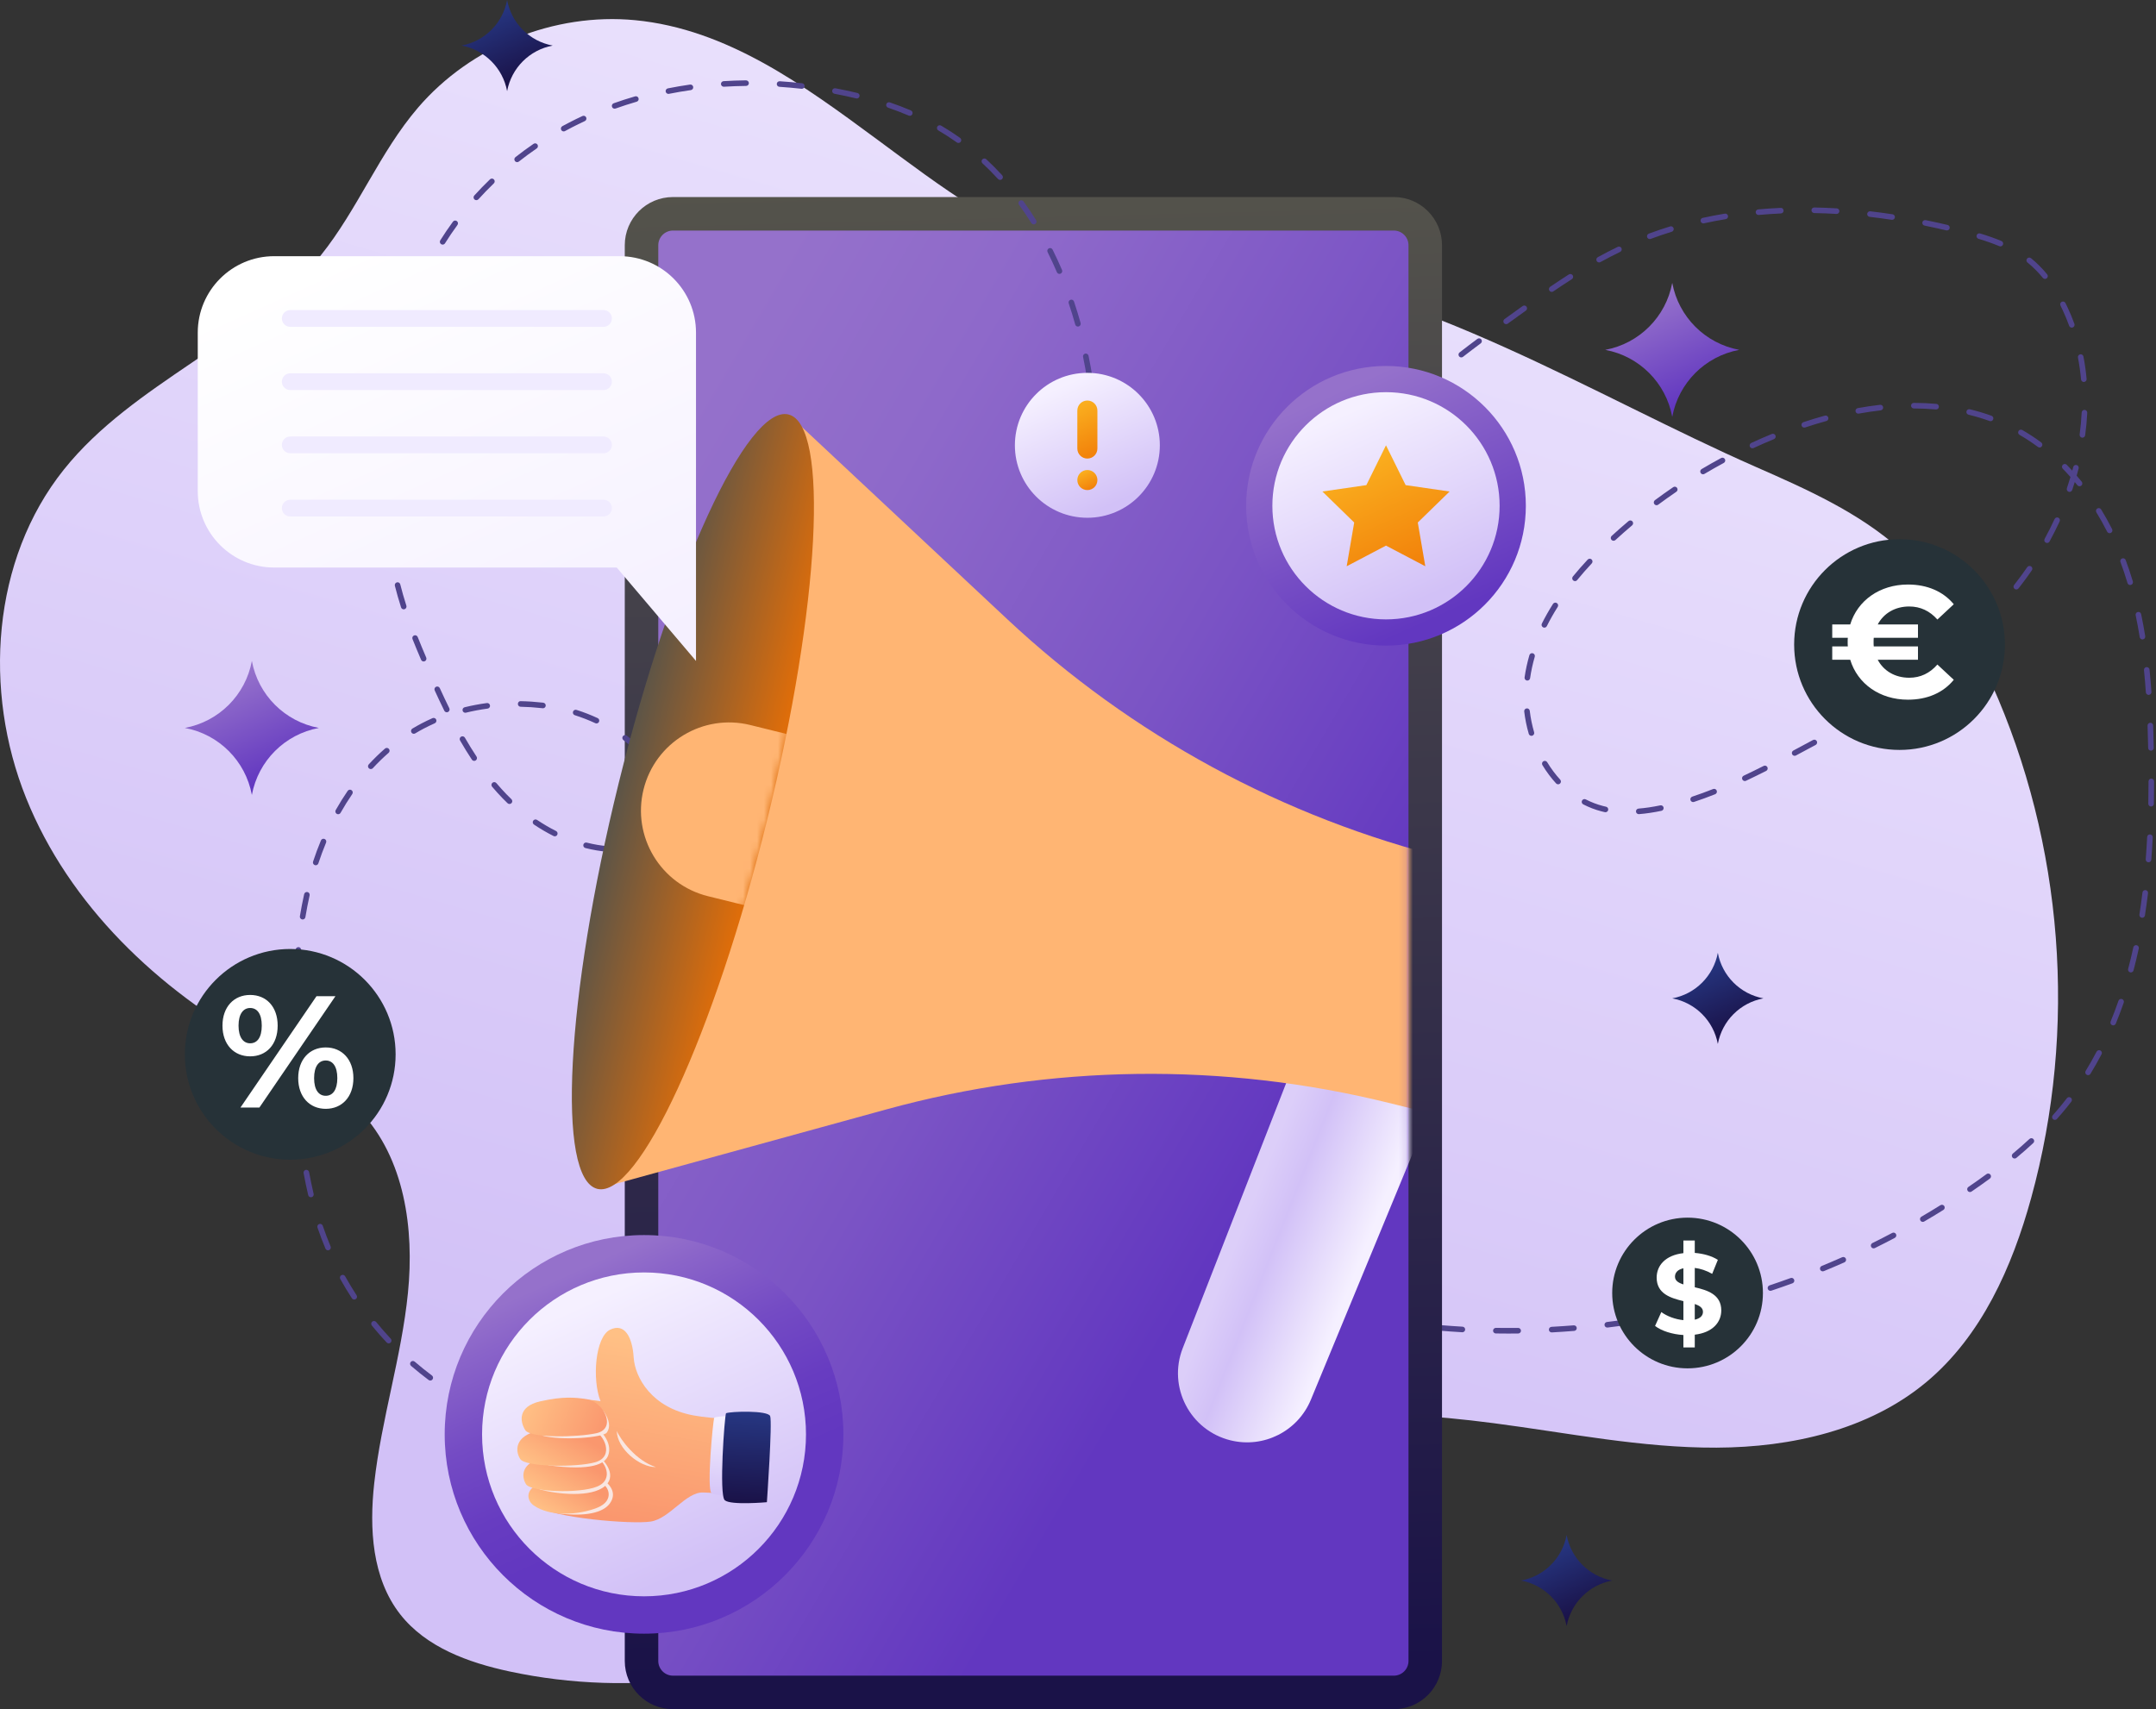 <svg width="309" height="245" viewBox="0 0 309 245" fill="none" xmlns="http://www.w3.org/2000/svg">
<rect x="0" y="0" width="309" height="245" fill="#333333" stroke="none"/>
<path d="M91.013 2.892C79.449 1.786 67.472 6.615 59.909 15.433C54.402 21.853 51.275 30.007 45.979 36.603C35.929 49.119 19.162 54.78 9.144 67.322C-1.19 80.258 -2.434 99.041 3.746 114.402C9.925 129.763 22.656 141.845 37.154 149.838C42.238 152.641 47.689 155.09 51.663 159.322C57.987 166.059 59.388 176.126 58.468 185.32C57.549 194.514 54.655 203.419 53.636 212.603C52.914 219.116 53.317 226.236 57.355 231.397C61.067 236.141 67.15 238.333 73.04 239.596C90.676 243.376 109.624 240.685 125.509 232.144C138.359 225.234 149.13 214.732 162.454 208.792C178.442 201.665 196.717 201.739 214.075 204.005C224.704 205.393 235.291 207.556 246.009 207.513C256.729 207.471 267.86 204.981 276.088 198.112C283.98 191.524 288.381 181.638 291.108 171.726C297.778 147.489 295.738 120.952 285.441 98.021C282.255 90.925 278.216 84.058 272.438 78.852C266.46 73.465 258.955 70.14 251.588 66.902C228.65 56.821 203.234 40.83 177.998 38.373C170.542 37.647 162.974 38.774 155.636 36.957C144.368 34.167 134.743 26.652 125.584 19.898C115.25 12.278 104.217 4.155 91.013 2.892Z" fill="url(#paint0_linear_301_1205)"/>
<path d="M216.175 191.158C215.576 191.158 214.978 191.153 214.38 191.144C214.16 191.14 213.984 190.959 213.987 190.737C213.99 190.516 214.179 190.34 214.393 190.343C215.455 190.36 216.517 190.36 217.583 190.349C217.772 190.334 217.985 190.523 217.988 190.744C217.99 190.965 217.813 191.147 217.592 191.149C217.119 191.155 216.646 191.158 216.175 191.158ZM222.387 190.992C222.175 190.992 221.999 190.827 221.988 190.613C221.976 190.393 222.144 190.204 222.366 190.193C223.428 190.136 224.489 190.065 225.55 189.98C225.768 189.967 225.964 190.126 225.98 190.347C225.998 190.567 225.834 190.76 225.614 190.777C224.546 190.864 223.479 190.934 222.409 190.992C222.401 190.992 222.394 190.992 222.387 190.992ZM209.588 190.971C209.581 190.971 209.573 190.971 209.566 190.97C208.496 190.909 207.428 190.833 206.362 190.743C206.142 190.724 205.979 190.531 205.997 190.311C206.015 190.09 206.215 189.931 206.429 189.946C207.489 190.034 208.55 190.11 209.611 190.171C209.832 190.184 210 190.373 209.988 190.593C209.975 190.807 209.799 190.971 209.588 190.971ZM230.357 190.298C230.157 190.298 229.985 190.149 229.961 189.946C229.934 189.727 230.09 189.528 230.309 189.501C231.365 189.373 232.419 189.23 233.472 189.074C233.688 189.041 233.893 189.192 233.925 189.411C233.958 189.629 233.807 189.833 233.588 189.865C232.53 190.022 231.468 190.166 230.404 190.295C230.389 190.297 230.373 190.298 230.357 190.298ZM201.621 190.235C201.604 190.235 201.586 190.235 201.57 190.232C200.508 190.096 199.447 189.946 198.389 189.779C198.171 189.745 198.022 189.54 198.056 189.321C198.091 189.103 198.299 188.956 198.514 188.988C199.564 189.153 200.616 189.305 201.67 189.439C201.889 189.467 202.045 189.667 202.017 189.887C201.991 190.087 201.819 190.235 201.621 190.235ZM238.264 189.068C238.076 189.068 237.909 188.934 237.872 188.743C237.83 188.526 237.973 188.316 238.19 188.274C239.236 188.076 240.277 187.863 241.316 187.637C241.536 187.589 241.745 187.725 241.793 187.942C241.84 188.158 241.703 188.371 241.487 188.419C240.441 188.647 239.392 188.861 238.339 189.061C238.314 189.065 238.289 189.068 238.264 189.068ZM246.071 187.309C245.893 187.309 245.731 187.191 245.685 187.01C245.629 186.796 245.757 186.578 245.97 186.523C246.999 186.254 248.025 185.971 249.046 185.675C249.261 185.613 249.481 185.735 249.542 185.948C249.603 186.161 249.481 186.383 249.269 186.444C248.241 186.742 247.208 187.026 246.172 187.296C246.138 187.305 246.105 187.309 246.071 187.309ZM253.742 185.032C253.574 185.032 253.418 184.926 253.361 184.758C253.292 184.548 253.405 184.322 253.614 184.251C254.623 183.914 255.627 183.564 256.627 183.2C256.836 183.125 257.064 183.232 257.14 183.44C257.216 183.648 257.109 183.877 256.9 183.953C255.894 184.319 254.884 184.671 253.868 185.012C253.826 185.025 253.784 185.032 253.742 185.032ZM261.241 182.24C261.084 182.24 260.934 182.146 260.87 181.992C260.787 181.787 260.884 181.553 261.088 181.469C262.071 181.065 263.05 180.647 264.022 180.216C264.223 180.128 264.46 180.216 264.55 180.419C264.64 180.622 264.548 180.858 264.347 180.947C263.367 181.382 262.383 181.803 261.393 182.21C261.343 182.231 261.291 182.24 261.241 182.24ZM268.532 178.943C268.384 178.943 268.243 178.861 268.173 178.721C268.075 178.522 268.156 178.282 268.355 178.185C269.308 177.714 270.256 177.23 271.195 176.732C271.391 176.63 271.633 176.703 271.736 176.899C271.84 177.094 271.765 177.336 271.57 177.44C270.623 177.941 269.67 178.429 268.71 178.903C268.652 178.931 268.591 178.943 268.532 178.943ZM275.578 175.151C275.44 175.151 275.306 175.079 275.232 174.952C275.12 174.762 275.185 174.516 275.376 174.405C276.294 173.869 277.204 173.32 278.107 172.756C278.295 172.642 278.542 172.697 278.658 172.884C278.775 173.071 278.717 173.319 278.53 173.436C277.621 174.001 276.704 174.556 275.779 175.095C275.716 175.134 275.647 175.151 275.578 175.151ZM282.339 170.871C282.212 170.871 282.086 170.81 282.008 170.696C281.884 170.513 281.931 170.265 282.113 170.14C282.989 169.541 283.858 168.928 284.715 168.299C284.892 168.168 285.143 168.206 285.275 168.385C285.405 168.563 285.367 168.814 285.189 168.944C284.324 169.578 283.448 170.197 282.565 170.8C282.496 170.848 282.417 170.871 282.339 170.871ZM288.737 166.068C288.622 166.068 288.509 166.019 288.429 165.924C288.288 165.754 288.311 165.503 288.481 165.36C289.311 164.666 290.115 163.959 290.868 163.26C291.029 163.109 291.283 163.118 291.433 163.281C291.584 163.443 291.575 163.696 291.412 163.846C290.65 164.554 289.835 165.27 288.993 165.974C288.919 166.037 288.827 166.068 288.737 166.068ZM294.506 160.531C294.411 160.531 294.316 160.497 294.24 160.43C294.074 160.283 294.06 160.03 294.206 159.865C294.681 159.332 295.143 158.788 295.592 158.232C295.808 157.964 296.021 157.695 296.23 157.423C296.366 157.247 296.617 157.215 296.791 157.349C296.967 157.484 296.999 157.735 296.865 157.91C296.651 158.187 296.435 158.461 296.215 158.734C295.757 159.3 295.287 159.853 294.804 160.396C294.725 160.486 294.616 160.531 294.506 160.531ZM299.264 154.116C299.192 154.116 299.12 154.097 299.055 154.057C298.867 153.941 298.807 153.695 298.923 153.506C299.466 152.621 299.992 151.692 300.487 150.746C300.591 150.551 300.835 150.477 301.028 150.577C301.224 150.681 301.3 150.922 301.197 151.118C300.693 152.08 300.157 153.024 299.606 153.925C299.53 154.048 299.399 154.116 299.264 154.116ZM302.866 146.981C302.815 146.981 302.763 146.972 302.714 146.952C302.51 146.868 302.412 146.634 302.496 146.429C302.891 145.47 303.269 144.47 303.62 143.457C303.693 143.249 303.92 143.138 304.13 143.21C304.338 143.282 304.449 143.51 304.377 143.719C304.021 144.746 303.637 145.76 303.237 146.734C303.172 146.889 303.023 146.981 302.866 146.981ZM305.395 139.392C305.361 139.392 305.327 139.388 305.292 139.378C305.079 139.322 304.951 139.102 305.007 138.889C305.273 137.885 305.524 136.843 305.751 135.795C305.798 135.579 306.014 135.444 306.226 135.489C306.443 135.536 306.58 135.748 306.533 135.964C306.303 137.025 306.05 138.079 305.782 139.094C305.733 139.273 305.572 139.392 305.395 139.392ZM307.02 131.557C306.999 131.557 306.978 131.555 306.957 131.552C306.739 131.517 306.59 131.313 306.623 131.095C306.785 130.06 306.932 128.997 307.061 127.937C307.088 127.718 307.292 127.561 307.507 127.588C307.725 127.614 307.882 127.814 307.856 128.034C307.726 129.103 307.577 130.175 307.415 131.218C307.384 131.417 307.213 131.557 307.02 131.557ZM307.929 123.605C307.917 123.605 307.908 123.605 307.897 123.604C307.677 123.587 307.513 123.395 307.529 123.174C307.61 122.114 307.677 121.052 307.732 119.989C307.743 119.769 307.907 119.599 308.151 119.609C308.372 119.621 308.542 119.809 308.531 120.03C308.476 121.099 308.409 122.168 308.327 123.235C308.31 123.445 308.135 123.605 307.929 123.605ZM234.868 116.703C234.662 116.703 234.486 116.544 234.47 116.335C234.453 116.115 234.618 115.922 234.837 115.905C235.822 115.826 236.842 115.676 237.953 115.444C238.165 115.398 238.381 115.538 238.426 115.754C238.471 115.97 238.332 116.182 238.115 116.227C236.971 116.466 235.92 116.621 234.9 116.703C234.89 116.703 234.879 116.703 234.868 116.703ZM230.093 116.428C230.065 116.428 230.036 116.425 230.007 116.418C229.843 116.382 229.679 116.342 229.515 116.3C228.616 116.066 227.739 115.729 226.908 115.3C226.712 115.2 226.634 114.958 226.736 114.762C226.838 114.565 227.079 114.488 227.275 114.59C228.054 114.991 228.875 115.307 229.716 115.526C229.871 115.566 230.026 115.604 230.181 115.638C230.397 115.686 230.532 115.9 230.485 116.116C230.442 116.301 230.277 116.428 230.093 116.428ZM308.297 115.61C308.294 115.61 308.292 115.61 308.289 115.61C308.069 115.606 307.893 115.424 307.897 115.203C307.917 114.136 307.927 113.071 307.928 112.009C307.928 111.788 308.107 111.608 308.328 111.608C308.549 111.608 308.728 111.788 308.728 112.009C308.727 113.076 308.717 114.146 308.697 115.218C308.693 115.436 308.514 115.61 308.297 115.61ZM242.664 114.972C242.496 114.972 242.34 114.866 242.284 114.698C242.214 114.488 242.329 114.262 242.538 114.192C243.503 113.873 244.507 113.506 245.523 113.103C245.728 113.022 245.961 113.123 246.042 113.328C246.124 113.533 246.024 113.765 245.818 113.847C244.788 114.256 243.769 114.627 242.79 114.951C242.747 114.966 242.706 114.972 242.664 114.972ZM223.312 112.426C223.204 112.426 223.096 112.382 223.018 112.296C222.296 111.508 221.636 110.626 221.06 109.672C220.946 109.483 221.006 109.236 221.195 109.123C221.384 109.009 221.631 109.069 221.745 109.258C222.294 110.166 222.922 111.007 223.608 111.756C223.756 111.919 223.746 112.172 223.584 112.322C223.506 112.391 223.409 112.426 223.312 112.426ZM250.072 111.956C249.922 111.956 249.778 111.871 249.71 111.726C249.616 111.527 249.701 111.288 249.901 111.194C250.862 110.74 251.818 110.271 252.767 109.792C252.963 109.691 253.205 109.771 253.305 109.969C253.404 110.166 253.325 110.406 253.128 110.506C252.172 110.987 251.21 111.46 250.243 111.917C250.187 111.944 250.13 111.956 250.072 111.956ZM257.21 108.339C257.067 108.339 256.928 108.261 256.856 108.126C256.753 107.931 256.828 107.688 257.024 107.585C257.964 107.088 258.904 106.585 259.842 106.075C260.035 105.971 260.279 106.041 260.385 106.236C260.491 106.43 260.419 106.673 260.225 106.778C259.285 107.29 258.342 107.794 257.398 108.293C257.338 108.324 257.274 108.339 257.21 108.339ZM308.277 107.607C308.06 107.607 307.881 107.433 307.877 107.215C307.856 106.151 307.828 105.086 307.79 104.021C307.782 103.8 307.955 103.614 308.176 103.607C308.394 103.59 308.583 103.772 308.591 103.993C308.628 105.062 308.656 106.131 308.677 107.199C308.681 107.42 308.506 107.602 308.285 107.607C308.282 107.607 308.279 107.607 308.277 107.607ZM219.487 105.476C219.314 105.476 219.154 105.362 219.103 105.187C218.799 104.145 218.581 103.068 218.452 101.989C218.425 101.769 218.582 101.57 218.802 101.544C219.018 101.516 219.221 101.675 219.247 101.894C219.37 102.93 219.58 103.963 219.872 104.963C219.934 105.175 219.812 105.398 219.599 105.46C219.562 105.471 219.524 105.476 219.487 105.476ZM264.225 104.485C264.087 104.485 263.952 104.413 263.878 104.284C263.767 104.092 263.834 103.848 264.026 103.737C264.949 103.207 265.867 102.666 266.778 102.117C266.964 102.004 267.213 102.064 267.327 102.253C267.441 102.442 267.381 102.689 267.191 102.803C266.275 103.355 265.353 103.898 264.425 104.432C264.362 104.467 264.293 104.485 264.225 104.485ZM271.05 100.306C270.921 100.306 270.793 100.242 270.716 100.125C270.595 99.941 270.646 99.692 270.831 99.572C271.722 98.988 272.603 98.393 273.472 97.784C273.654 97.659 273.903 97.701 274.03 97.883C274.156 98.064 274.112 98.313 273.931 98.44C273.054 99.053 272.168 99.653 271.27 100.241C271.202 100.285 271.126 100.306 271.05 100.306ZM307.946 99.612C307.737 99.612 307.561 99.45 307.546 99.239C307.472 98.178 307.384 97.118 307.277 96.062C307.255 95.842 307.415 95.646 307.635 95.624C307.837 95.605 308.051 95.761 308.073 95.981C308.181 97.046 308.27 98.114 308.345 99.183C308.36 99.403 308.194 99.595 307.974 99.611C307.964 99.611 307.954 99.612 307.946 99.612ZM218.902 97.553C218.882 97.553 218.863 97.552 218.844 97.549C218.625 97.518 218.473 97.315 218.505 97.096C218.657 96.036 218.89 94.966 219.194 93.916C219.255 93.704 219.474 93.579 219.69 93.644C219.902 93.705 220.024 93.927 219.963 94.139C219.668 95.153 219.445 96.186 219.297 97.21C219.268 97.409 219.097 97.553 218.902 97.553ZM277.564 95.661C277.446 95.661 277.327 95.608 277.248 95.507C277.112 95.333 277.143 95.082 277.318 94.946C278.161 94.288 278.994 93.612 279.79 92.938C279.959 92.797 280.212 92.817 280.354 92.986C280.497 93.154 280.476 93.407 280.307 93.55C279.502 94.231 278.661 94.914 277.81 95.578C277.737 95.634 277.651 95.661 277.564 95.661ZM307.059 91.66C306.866 91.66 306.696 91.52 306.664 91.323C306.494 90.263 306.3 89.21 306.086 88.195C306.041 87.978 306.179 87.766 306.396 87.721C306.609 87.677 306.823 87.814 306.87 88.03C307.087 89.058 307.284 90.123 307.455 91.196C307.489 91.415 307.34 91.619 307.123 91.655C307.101 91.659 307.08 91.66 307.059 91.66ZM283.608 90.422C283.503 90.422 283.399 90.381 283.321 90.3C283.168 90.142 283.172 89.888 283.331 89.735C284.1 88.988 284.849 88.224 285.557 87.464C285.708 87.302 285.961 87.294 286.123 87.444C286.285 87.595 286.293 87.847 286.143 88.01C285.425 88.78 284.665 89.554 283.887 90.309C283.809 90.385 283.708 90.422 283.608 90.422ZM221.338 89.968C221.278 89.968 221.217 89.954 221.159 89.925C220.961 89.826 220.881 89.586 220.979 89.388C221.447 88.452 221.984 87.503 222.575 86.569C222.694 86.383 222.942 86.328 223.127 86.445C223.314 86.564 223.37 86.81 223.251 86.997C222.674 87.909 222.151 88.834 221.695 89.747C221.626 89.887 221.484 89.968 221.338 89.968ZM288.978 84.497C288.892 84.497 288.805 84.469 288.731 84.412C288.558 84.276 288.527 84.024 288.663 83.851L288.984 83.439C289.518 82.752 290.045 82.03 290.549 81.295C290.674 81.112 290.922 81.066 291.105 81.192C291.287 81.317 291.333 81.566 291.208 81.748C290.695 82.496 290.159 83.23 289.616 83.931L289.293 84.345C289.215 84.445 289.097 84.497 288.978 84.497ZM305.298 83.859C305.126 83.859 304.967 83.747 304.915 83.574C304.751 83.025 304.577 82.48 304.394 81.936C304.239 81.477 304.076 81.02 303.906 80.564C303.828 80.357 303.933 80.127 304.14 80.049C304.35 79.971 304.578 80.076 304.655 80.284C304.829 80.747 304.995 81.213 305.152 81.679C305.339 82.231 305.516 82.786 305.682 83.343C305.746 83.555 305.626 83.778 305.414 83.842C305.375 83.854 305.336 83.859 305.298 83.859ZM225.731 83.298C225.642 83.298 225.551 83.268 225.478 83.207C225.307 83.067 225.282 82.815 225.422 82.644C226.081 81.839 226.796 81.021 227.548 80.216C227.698 80.054 227.953 80.045 228.113 80.195C228.274 80.347 228.283 80.6 228.132 80.761C227.392 81.555 226.688 82.358 226.04 83.15C225.962 83.247 225.847 83.298 225.731 83.298ZM293.391 77.83C293.326 77.83 293.26 77.814 293.199 77.781C293.005 77.675 292.934 77.432 293.04 77.237C293.544 76.313 294.025 75.359 294.466 74.402C294.558 74.2 294.798 74.114 294.996 74.206C295.197 74.299 295.284 74.536 295.192 74.737C294.743 75.71 294.255 76.681 293.741 77.621C293.669 77.754 293.532 77.83 293.391 77.83ZM231.256 77.516C231.148 77.516 231.041 77.472 230.962 77.386C230.812 77.224 230.822 76.97 230.986 76.821C231.772 76.099 232.586 75.383 233.401 74.695C233.569 74.552 233.823 74.573 233.965 74.742C234.108 74.911 234.085 75.164 233.917 75.306C233.11 75.988 232.305 76.696 231.527 77.41C231.45 77.481 231.353 77.516 231.256 77.516ZM302.354 76.428C302.208 76.428 302.068 76.348 301.997 76.209C301.516 75.26 300.997 74.328 300.455 73.44C300.341 73.251 300.4 73.005 300.588 72.89C300.777 72.774 301.023 72.834 301.139 73.024C301.692 73.93 302.221 74.88 302.711 75.848C302.811 76.045 302.732 76.286 302.535 76.386C302.476 76.415 302.414 76.428 302.354 76.428ZM237.422 72.419C237.3 72.419 237.179 72.364 237.101 72.258C236.969 72.08 237.007 71.83 237.183 71.698C238.036 71.064 238.919 70.436 239.805 69.833C239.986 69.71 240.236 69.755 240.36 69.938C240.484 70.121 240.438 70.37 240.254 70.494C239.377 71.092 238.504 71.713 237.66 72.34C237.589 72.394 237.504 72.419 237.422 72.419ZM296.609 70.512C296.566 70.512 296.523 70.506 296.481 70.492C296.271 70.42 296.159 70.194 296.23 69.984C296.411 69.453 296.581 68.915 296.741 68.376C296.379 67.966 296.01 67.569 295.636 67.186C295.483 67.028 295.486 66.775 295.644 66.62C295.802 66.467 296.056 66.469 296.21 66.627C296.476 66.9 296.739 67.18 296.999 67.466C297.047 67.293 297.092 67.12 297.137 66.947C297.192 66.733 297.408 66.601 297.624 66.659C297.839 66.715 297.968 66.933 297.912 67.147C297.823 67.491 297.728 67.836 297.63 68.181C297.877 68.467 298.117 68.757 298.355 69.052C298.494 69.225 298.466 69.477 298.294 69.615C298.121 69.753 297.87 69.726 297.732 69.554C297.608 69.401 297.484 69.249 297.358 69.098C297.239 69.481 297.115 69.863 296.987 70.243C296.931 70.407 296.775 70.512 296.609 70.512ZM244.081 67.985C243.945 67.985 243.812 67.915 243.737 67.789C243.623 67.599 243.686 67.353 243.876 67.241C244.792 66.696 245.733 66.162 246.675 65.654C246.867 65.549 247.112 65.621 247.218 65.816C247.323 66.01 247.25 66.253 247.056 66.359C246.123 66.862 245.192 67.39 244.286 67.928C244.222 67.967 244.15 67.985 244.081 67.985ZM251.16 64.258C251.008 64.258 250.864 64.173 250.796 64.026C250.704 63.826 250.791 63.588 250.992 63.495C251.961 63.047 252.952 62.613 253.941 62.206C254.146 62.122 254.379 62.218 254.463 62.423C254.547 62.627 254.45 62.861 254.245 62.946C253.268 63.349 252.287 63.778 251.327 64.222C251.273 64.247 251.216 64.258 251.16 64.258ZM292.314 64.144C292.231 64.144 292.148 64.118 292.076 64.065C291.227 63.435 290.341 62.852 289.441 62.334C289.249 62.224 289.183 61.98 289.293 61.788C289.403 61.595 289.648 61.53 289.84 61.641C290.766 62.175 291.68 62.773 292.553 63.422C292.73 63.554 292.767 63.804 292.635 63.982C292.558 64.088 292.436 64.144 292.314 64.144ZM298.453 62.737C298.435 62.737 298.417 62.736 298.398 62.734C298.18 62.704 298.026 62.503 298.056 62.283C298.198 61.231 298.297 60.17 298.348 59.132C298.358 58.911 298.554 58.739 298.766 58.752C298.987 58.763 299.157 58.951 299.147 59.171C299.095 60.233 298.995 61.316 298.848 62.391C298.822 62.591 298.65 62.737 298.453 62.737ZM197.964 62.332C197.879 62.332 197.794 62.305 197.721 62.25C197.545 62.116 197.511 61.865 197.646 61.689C198.28 60.858 198.971 60.02 199.698 59.196C199.846 59.03 200.099 59.016 200.263 59.162C200.429 59.309 200.445 59.561 200.299 59.727C199.584 60.536 198.905 61.361 198.281 62.176C198.203 62.278 198.085 62.332 197.964 62.332ZM258.588 61.294C258.42 61.294 258.265 61.188 258.208 61.02C258.139 60.811 258.252 60.584 258.461 60.515C259.489 60.173 260.527 59.858 261.544 59.578C261.761 59.521 261.977 59.645 262.036 59.858C262.095 60.071 261.969 60.292 261.756 60.35C260.751 60.626 259.728 60.936 258.713 61.274C258.673 61.288 258.631 61.294 258.588 61.294ZM285.289 60.373C285.243 60.373 285.199 60.366 285.153 60.349C284.181 59.998 283.165 59.694 282.131 59.445C281.916 59.393 281.783 59.177 281.836 58.962C281.887 58.748 282.094 58.615 282.318 58.667C283.38 58.922 284.425 59.235 285.425 59.596C285.633 59.671 285.741 59.9 285.666 60.108C285.606 60.272 285.453 60.373 285.289 60.373ZM266.331 59.294C266.142 59.294 265.973 59.159 265.938 58.965C265.899 58.748 266.043 58.539 266.26 58.499C267.332 58.305 268.407 58.146 269.453 58.028C269.667 57.998 269.871 58.16 269.896 58.38C269.921 58.599 269.763 58.798 269.544 58.823C268.515 58.94 267.458 59.096 266.403 59.287C266.379 59.292 266.355 59.294 266.331 59.294ZM277.487 58.691C277.475 58.691 277.463 58.691 277.451 58.69C276.426 58.599 275.362 58.552 274.289 58.551C274.069 58.551 273.89 58.371 273.89 58.15C273.89 57.929 274.069 57.751 274.29 57.751C275.386 57.752 276.474 57.8 277.522 57.893C277.742 57.913 277.904 58.106 277.885 58.327C277.867 58.535 277.692 58.691 277.487 58.691ZM203.341 56.415C203.234 56.415 203.129 56.374 203.05 56.29C202.898 56.13 202.905 55.877 203.066 55.725C203.814 55.016 204.617 54.29 205.455 53.567C205.622 53.424 205.874 53.44 206.02 53.608C206.164 53.776 206.146 54.029 205.979 54.173C205.149 54.888 204.355 55.606 203.616 56.306C203.538 56.379 203.439 56.415 203.341 56.415ZM298.654 54.753C298.45 54.753 298.275 54.597 298.257 54.389C298.161 53.334 298.013 52.281 297.817 51.26C297.775 51.044 297.917 50.833 298.133 50.791C298.348 50.752 298.56 50.891 298.602 51.108C298.804 52.156 298.955 53.235 299.053 54.317C299.072 54.537 298.911 54.731 298.69 54.751C298.678 54.753 298.666 54.753 298.654 54.753ZM209.434 51.233C209.316 51.233 209.198 51.18 209.118 51.079C208.982 50.904 209.013 50.653 209.189 50.517C210.032 49.86 210.885 49.214 211.744 48.575C211.92 48.442 212.171 48.478 212.304 48.657C212.436 48.834 212.399 49.085 212.222 49.217C211.368 49.853 210.519 50.495 209.679 51.148C209.607 51.205 209.521 51.233 209.434 51.233ZM296.931 46.962C296.767 46.962 296.614 46.861 296.554 46.699C296.279 45.945 295.969 45.194 295.632 44.468C295.527 44.245 295.42 44.021 295.31 43.8C295.211 43.602 295.292 43.362 295.49 43.263C295.687 43.164 295.929 43.244 296.026 43.443C296.14 43.67 296.249 43.899 296.358 44.129C296.706 44.876 297.024 45.648 297.307 46.423C297.384 46.631 297.276 46.86 297.068 46.936C297.023 46.954 296.976 46.962 296.931 46.962ZM215.862 46.465C215.738 46.465 215.615 46.407 215.538 46.298C215.408 46.119 215.449 45.868 215.628 45.74L218.228 43.869C218.406 43.741 218.657 43.781 218.786 43.962C218.914 44.142 218.873 44.392 218.693 44.521L216.096 46.39C216.026 46.441 215.944 46.465 215.862 46.465ZM222.394 41.84C222.267 41.84 222.141 41.779 222.064 41.665C221.94 41.482 221.986 41.233 222.169 41.109C223.056 40.507 223.948 39.915 224.851 39.339C225.035 39.221 225.285 39.275 225.403 39.461C225.522 39.648 225.467 39.895 225.281 40.013C224.386 40.585 223.499 41.172 222.62 41.771C222.55 41.818 222.472 41.84 222.394 41.84ZM293.094 39.98C292.978 39.98 292.863 39.93 292.784 39.834C292.1 39 291.359 38.259 290.582 37.632C290.409 37.493 290.383 37.242 290.522 37.07C290.662 36.898 290.913 36.871 291.085 37.01C291.904 37.672 292.684 38.45 293.403 39.327C293.543 39.497 293.517 39.75 293.347 39.89C293.274 39.95 293.184 39.98 293.094 39.98ZM229.189 37.616C229.048 37.616 228.911 37.542 228.838 37.409C228.731 37.215 228.802 36.972 228.995 36.866C229.961 36.333 230.923 35.836 231.858 35.386C232.058 35.291 232.297 35.374 232.392 35.573C232.488 35.772 232.405 36.012 232.205 36.107C231.284 36.55 230.334 37.041 229.382 37.566C229.321 37.6 229.255 37.616 229.189 37.616ZM286.695 35.316C286.644 35.316 286.591 35.307 286.541 35.285C285.659 34.915 284.686 34.571 283.563 34.233C283.351 34.169 283.231 33.946 283.295 33.735C283.359 33.523 283.579 33.403 283.794 33.467C284.943 33.813 285.943 34.166 286.85 34.547C287.054 34.633 287.15 34.867 287.064 35.071C287 35.224 286.852 35.316 286.695 35.316ZM236.45 34.268C236.287 34.268 236.134 34.169 236.074 34.008C235.997 33.8 236.102 33.57 236.31 33.492C237.304 33.122 238.331 32.773 239.362 32.455C239.576 32.39 239.798 32.509 239.862 32.72C239.928 32.931 239.809 33.154 239.598 33.22C238.581 33.533 237.569 33.877 236.589 34.242C236.543 34.26 236.496 34.268 236.45 34.268ZM279.035 33.031C279.006 33.031 278.974 33.028 278.944 33.021C277.91 32.778 276.871 32.55 275.827 32.339C275.611 32.295 275.471 32.084 275.515 31.868C275.559 31.651 275.767 31.515 275.987 31.555C277.038 31.768 278.084 31.997 279.126 32.242C279.342 32.292 279.475 32.509 279.424 32.723C279.382 32.907 279.218 33.031 279.035 33.031ZM244.123 32.02C243.939 32.02 243.773 31.893 243.733 31.706C243.685 31.49 243.822 31.276 244.039 31.23C245.08 31.002 246.145 30.797 247.204 30.624C247.418 30.584 247.627 30.735 247.663 30.954C247.699 31.171 247.551 31.378 247.333 31.413C246.288 31.585 245.237 31.786 244.21 32.011C244.181 32.017 244.152 32.02 244.123 32.02ZM271.18 31.51C271.16 31.51 271.139 31.508 271.12 31.506C270.065 31.347 269.001 31.205 267.96 31.084C267.741 31.058 267.583 30.86 267.609 30.641C267.634 30.421 267.839 30.261 268.053 30.289C269.104 30.41 270.176 30.553 271.24 30.714C271.458 30.748 271.609 30.951 271.576 31.17C271.545 31.367 271.374 31.51 271.18 31.51ZM252.029 30.814C251.824 30.814 251.649 30.657 251.631 30.449C251.612 30.229 251.774 30.035 251.994 30.015C253.046 29.92 254.127 29.847 255.205 29.799C255.444 29.776 255.613 29.96 255.622 30.18C255.633 30.401 255.461 30.589 255.241 30.598C254.175 30.646 253.106 30.718 252.065 30.812C252.053 30.814 252.041 30.814 252.029 30.814ZM263.223 30.666C263.215 30.666 263.207 30.666 263.2 30.666C262.137 30.603 261.066 30.561 260.016 30.541C259.795 30.537 259.62 30.354 259.624 30.133C259.629 29.912 259.786 29.744 260.032 29.74C261.092 29.761 262.174 29.803 263.247 29.867C263.467 29.88 263.636 30.069 263.623 30.289C263.61 30.502 263.434 30.666 263.223 30.666Z" fill="#50448C"/>
<path d="M199.761 245H96.453C92.637 245 89.543 241.907 89.543 238.091V35.154C89.543 31.338 92.637 28.245 96.453 28.245H199.761C203.577 28.245 206.67 31.338 206.67 35.154V238.09C206.67 241.907 203.577 245 199.761 245Z" fill="url(#paint1_linear_301_1205)"/>
<path d="M96.453 240.197C95.291 240.197 94.345 239.252 94.345 238.09V35.155C94.345 33.993 95.291 33.048 96.453 33.048H199.761C200.923 33.048 201.868 33.993 201.868 35.155V238.091C201.868 239.253 200.923 240.198 199.761 240.198L96.453 240.197Z" fill="url(#paint2_linear_301_1205)"/>
<path d="M68.474 202.082C68.415 202.082 68.354 202.068 68.296 202.04C67.34 201.566 66.384 201.048 65.458 200.499C65.268 200.387 65.205 200.142 65.317 199.951C65.43 199.762 65.676 199.699 65.866 199.81C66.776 200.349 67.713 200.858 68.652 201.323C68.85 201.421 68.932 201.662 68.833 201.859C68.764 202 68.621 202.082 68.474 202.082ZM61.668 197.892C61.585 197.892 61.501 197.866 61.429 197.812C60.571 197.171 59.725 196.491 58.912 195.79C58.745 195.645 58.727 195.393 58.871 195.225C59.015 195.058 59.268 195.04 59.435 195.184C60.233 195.872 61.065 196.541 61.907 197.171C62.084 197.303 62.121 197.554 61.988 197.731C61.91 197.837 61.789 197.892 61.668 197.892ZM55.71 192.565C55.604 192.565 55.497 192.523 55.418 192.439C54.684 191.656 53.969 190.839 53.292 190.01C53.153 189.837 53.179 189.586 53.35 189.446C53.521 189.307 53.773 189.333 53.913 189.503C54.579 190.319 55.281 191.122 56.002 191.891C56.154 192.052 56.146 192.306 55.985 192.456C55.907 192.529 55.809 192.565 55.71 192.565ZM50.77 186.282C50.639 186.282 50.511 186.218 50.434 186.1C49.845 185.198 49.284 184.268 48.766 183.336C48.658 183.144 48.728 182.899 48.921 182.792C49.115 182.683 49.358 182.755 49.465 182.947C49.974 183.862 50.526 184.775 51.104 185.662C51.225 185.848 51.173 186.095 50.988 186.216C50.92 186.261 50.844 186.282 50.77 186.282ZM47.014 179.227C46.858 179.227 46.71 179.135 46.645 178.981C46.438 178.49 46.241 177.995 46.051 177.495C45.859 176.987 45.676 176.475 45.501 175.961C45.431 175.752 45.543 175.524 45.752 175.453C45.961 175.385 46.189 175.495 46.259 175.704C46.43 176.209 46.61 176.711 46.799 177.211C46.985 177.701 47.179 178.188 47.382 178.67C47.468 178.874 47.372 179.108 47.168 179.194C47.118 179.216 47.066 179.227 47.014 179.227ZM44.562 171.619C44.381 171.619 44.217 171.496 44.173 171.311C43.933 170.3 43.71 169.239 43.513 168.158C43.473 167.941 43.617 167.732 43.835 167.692C44.053 167.66 44.261 167.797 44.301 168.014C44.495 169.082 44.715 170.129 44.951 171.127C45.003 171.342 44.87 171.557 44.654 171.608C44.623 171.616 44.592 171.619 44.562 171.619ZM43.205 163.736C43.005 163.736 42.832 163.585 42.808 163.382C42.689 162.362 42.582 161.286 42.492 160.183C42.474 159.963 42.638 159.769 42.858 159.751C43.084 159.735 43.272 159.897 43.29 160.117C43.38 161.21 43.485 162.278 43.603 163.29C43.629 163.509 43.471 163.707 43.252 163.734C43.236 163.735 43.221 163.736 43.205 163.736ZM42.591 155.758C42.378 155.758 42.202 155.591 42.192 155.375C42.143 154.306 42.105 153.237 42.073 152.169C42.067 151.949 42.241 151.764 42.462 151.757C42.672 151.755 42.867 151.923 42.874 152.145C42.905 153.208 42.943 154.272 42.991 155.338C43.002 155.559 42.831 155.747 42.61 155.755C42.604 155.758 42.598 155.758 42.591 155.758ZM42.374 147.758C42.155 147.758 41.977 147.581 41.974 147.362C41.969 146.827 41.966 146.292 41.966 145.756C41.966 145.221 41.969 144.686 41.975 144.151C41.977 143.931 42.161 143.714 42.379 143.756C42.6 143.758 42.778 143.939 42.775 144.161C42.77 144.692 42.767 145.224 42.767 145.756C42.767 146.288 42.769 146.821 42.775 147.354C42.777 147.574 42.599 147.755 42.378 147.758C42.378 147.758 42.376 147.758 42.374 147.758ZM42.53 139.757C42.522 139.757 42.514 139.757 42.507 139.756C42.286 139.743 42.117 139.555 42.13 139.335C42.192 138.233 42.271 137.153 42.367 136.127C42.388 135.907 42.586 135.749 42.803 135.766C43.023 135.786 43.184 135.982 43.164 136.202C43.069 137.219 42.99 138.288 42.929 139.379C42.917 139.592 42.74 139.757 42.53 139.757ZM43.376 131.802C43.354 131.802 43.332 131.801 43.31 131.797C43.092 131.761 42.944 131.554 42.98 131.337C43.158 130.262 43.364 129.197 43.592 128.173C43.641 127.958 43.856 127.825 44.07 127.87C44.286 127.918 44.422 128.132 44.374 128.348C44.149 129.357 43.945 130.407 43.77 131.467C43.737 131.663 43.568 131.802 43.376 131.802ZM45.249 124.03C45.208 124.03 45.166 124.023 45.123 124.01C44.914 123.94 44.799 123.713 44.869 123.504C45.207 122.481 45.585 121.462 45.995 120.475C46.08 120.271 46.314 120.174 46.518 120.259C46.722 120.344 46.819 120.578 46.734 120.783C46.332 121.751 45.961 122.751 45.629 123.755C45.573 123.923 45.417 124.03 45.249 124.03ZM87.15 122.103C87.139 122.103 87.129 122.102 87.118 122.102C86.053 122.015 84.97 121.833 83.898 121.56C83.683 121.505 83.555 121.288 83.609 121.073C83.663 120.859 83.88 120.727 84.096 120.784C85.124 121.046 86.163 121.221 87.182 121.304C87.403 121.322 87.567 121.516 87.549 121.736C87.531 121.945 87.356 122.103 87.15 122.103ZM91.924 121.812C91.744 121.812 91.582 121.691 91.536 121.509C91.483 121.295 91.612 121.077 91.827 121.023C92.409 120.877 92.881 120.675 93.27 120.406C93.627 120.159 93.936 119.841 94.188 119.46C94.309 119.276 94.558 119.224 94.742 119.347C94.926 119.469 94.977 119.717 94.855 119.901C94.546 120.367 94.167 120.758 93.726 121.063C93.256 121.388 92.698 121.629 92.022 121.799C91.989 121.808 91.956 121.812 91.924 121.812ZM79.513 119.88C79.453 119.88 79.391 119.866 79.334 119.837C78.383 119.36 77.439 118.807 76.529 118.195C76.345 118.072 76.297 117.823 76.42 117.64C76.544 117.456 76.793 117.408 76.976 117.531C77.859 118.124 78.773 118.659 79.694 119.122C79.891 119.221 79.971 119.461 79.871 119.659C79.8 119.8 79.659 119.88 79.513 119.88ZM48.464 116.714C48.397 116.714 48.33 116.697 48.267 116.662C48.075 116.554 48.007 116.31 48.116 116.117C48.651 115.168 49.228 114.245 49.827 113.371C49.952 113.187 50.202 113.142 50.383 113.267C50.566 113.392 50.612 113.641 50.486 113.824C49.9 114.678 49.337 115.583 48.813 116.511C48.739 116.641 48.604 116.714 48.464 116.714ZM95.332 115.448C95.135 115.448 94.962 115.301 94.936 115.099C94.802 114.079 94.534 113.075 94.141 112.117C94.057 111.912 94.155 111.678 94.36 111.595C94.563 111.511 94.798 111.608 94.882 111.812C95.301 112.834 95.586 113.905 95.73 114.995C95.759 115.214 95.604 115.415 95.386 115.444C95.367 115.446 95.35 115.448 95.332 115.448ZM73.021 115.248C72.921 115.248 72.82 115.211 72.743 115.136C72.495 114.898 72.251 114.655 72.013 114.409C71.51 113.889 71.011 113.337 70.529 112.77C70.386 112.602 70.407 112.35 70.576 112.206C70.745 112.063 70.996 112.085 71.14 112.253C71.61 112.806 72.097 113.344 72.588 113.853C72.82 114.092 73.057 114.327 73.297 114.559C73.457 114.712 73.462 114.966 73.309 115.125C73.23 115.207 73.125 115.248 73.021 115.248ZM53.143 110.242C53.045 110.242 52.948 110.207 52.871 110.136C52.709 109.985 52.699 109.732 52.849 109.57C53.591 108.767 54.372 108.006 55.172 107.308C55.337 107.162 55.592 107.179 55.737 107.347C55.882 107.513 55.865 107.766 55.698 107.911C54.92 108.59 54.159 109.331 53.437 110.113C53.358 110.199 53.25 110.242 53.143 110.242ZM67.963 109.068C67.833 109.068 67.706 109.005 67.629 108.889C67.061 108.032 66.492 107.107 65.936 106.143C65.826 105.952 65.891 105.707 66.083 105.596C66.275 105.486 66.519 105.552 66.63 105.744C67.177 106.694 67.738 107.604 68.297 108.447C68.419 108.631 68.368 108.88 68.184 109.002C68.115 109.047 68.038 109.068 67.963 109.068ZM91.944 108.337C91.835 108.337 91.726 108.293 91.647 108.205C90.974 107.456 90.201 106.744 89.349 106.088C89.174 105.952 89.142 105.702 89.276 105.527C89.41 105.351 89.661 105.318 89.837 105.454C90.727 106.139 91.536 106.885 92.241 107.67C92.389 107.834 92.375 108.087 92.211 108.235C92.136 108.304 92.04 108.337 91.944 108.337ZM59.308 105.183C59.172 105.183 59.039 105.114 58.964 104.988C58.851 104.799 58.912 104.553 59.101 104.439C59.514 104.191 59.934 103.954 60.363 103.728C60.888 103.451 61.433 103.187 61.986 102.943C62.191 102.854 62.426 102.946 62.515 103.147C62.603 103.349 62.512 103.586 62.311 103.676C61.775 103.912 61.245 104.169 60.736 104.437C60.321 104.655 59.914 104.885 59.514 105.125C59.449 105.164 59.377 105.183 59.308 105.183ZM85.487 103.7C85.43 103.7 85.373 103.688 85.319 103.662C84.38 103.226 83.392 102.842 82.384 102.521C82.173 102.454 82.056 102.229 82.124 102.019C82.19 101.808 82.414 101.691 82.626 101.759C83.667 102.089 84.686 102.485 85.656 102.937C85.857 103.03 85.944 103.267 85.85 103.468C85.782 103.614 85.637 103.7 85.487 103.7ZM66.689 102.169C66.509 102.169 66.346 102.046 66.301 101.864C66.248 101.649 66.379 101.432 66.594 101.38C67.63 101.126 68.703 100.924 69.78 100.779C69.999 100.749 70.2 100.904 70.23 101.122C70.259 101.342 70.105 101.543 69.886 101.572C68.837 101.712 67.793 101.909 66.784 102.157C66.752 102.165 66.72 102.169 66.689 102.169ZM64.036 102.1C63.888 102.1 63.746 102.017 63.677 101.876C63.205 100.915 62.748 99.945 62.303 98.973C62.211 98.772 62.299 98.534 62.5 98.442C62.701 98.349 62.938 98.439 63.031 98.639C63.473 99.605 63.926 100.569 64.395 101.523C64.493 101.721 64.411 101.96 64.213 102.058C64.155 102.086 64.095 102.1 64.036 102.1ZM77.816 101.525C77.801 101.525 77.786 101.524 77.77 101.523L77.637 101.507C76.632 101.394 75.616 101.327 74.616 101.309C74.395 101.305 74.219 101.122 74.224 100.902C74.228 100.681 74.388 100.485 74.631 100.509C75.655 100.528 76.697 100.597 77.727 100.713L77.861 100.729C78.08 100.754 78.238 100.952 78.213 101.171C78.19 101.375 78.017 101.525 77.816 101.525ZM60.719 94.817C60.563 94.817 60.416 94.726 60.351 94.574C59.93 93.591 59.517 92.602 59.121 91.606C59.04 91.401 59.141 91.169 59.345 91.087C59.549 91.006 59.783 91.106 59.865 91.311C60.257 92.3 60.667 93.282 61.086 94.259C61.173 94.462 61.08 94.697 60.876 94.785C60.825 94.805 60.772 94.817 60.719 94.817ZM57.861 87.343C57.692 87.343 57.535 87.235 57.481 87.065C57.141 86.005 56.843 84.961 56.593 83.963C56.539 83.749 56.67 83.532 56.883 83.478C57.1 83.425 57.316 83.554 57.368 83.769C57.614 84.751 57.908 85.778 58.242 86.821C58.31 87.031 58.194 87.257 57.983 87.324C57.943 87.337 57.901 87.343 57.861 87.343ZM56.098 79.55C55.898 79.55 55.725 79.401 55.701 79.197C55.571 78.105 55.496 77.017 55.48 75.963C55.477 75.742 55.653 75.561 55.873 75.557C56.098 75.521 56.276 75.73 56.28 75.951C56.296 76.977 56.368 78.037 56.495 79.101C56.522 79.321 56.365 79.52 56.146 79.546C56.13 79.549 56.114 79.55 56.098 79.55Z" fill="#50448C"/>
<mask id="mask0_301_1205" style="mask-type:luminance" maskUnits="userSpaceOnUse" x="45" y="12" width="157" height="241">
<path d="M56.7 236.252L45.701 15.628C88.292 3.727 199.76 33.047 199.76 33.047C200.922 33.047 201.867 33.992 201.867 35.154V238.09C201.867 239.252 200.922 240.197 199.76 240.197C199.761 240.197 117.521 269.612 56.7 236.252Z" fill="white"/>
</mask>
<g mask="url(#mask0_301_1205)">
<path d="M184.328 155.272L169.508 193.254C167.335 198.822 170.555 205.031 176.358 206.464C181.111 207.637 186.009 205.159 187.879 200.634L204.869 159.531C204.869 159.531 189.709 148.923 184.328 155.272Z" fill="url(#paint3_linear_301_1205)"/>
<path d="M113.007 59.412L144.355 88.752C162.17 105.425 183.963 117.25 207.652 123.098L213.506 124.543C215.834 136.907 212.683 149.672 204.869 159.533L199.015 158.087C175.326 152.24 150.534 152.566 127.007 159.034L85.606 170.416L113.007 59.412Z" fill="#FFB573"/>
<path d="M88.664 112.287C81.098 142.939 79.729 168.964 85.608 170.415C91.485 171.866 102.384 148.193 109.95 117.541C117.517 86.888 118.885 60.863 113.008 59.412C107.129 57.961 96.23 81.633 88.664 112.287Z" fill="url(#paint4_linear_301_1205)"/>
<mask id="mask1_301_1205" style="mask-type:luminance" maskUnits="userSpaceOnUse" x="81" y="59" width="36" height="112">
<path d="M109.951 117.526C117.516 86.872 118.883 60.846 113.005 59.395C107.126 57.945 96.228 81.619 88.663 112.273C81.099 142.927 79.731 168.953 85.61 170.403C91.488 171.854 102.386 148.18 109.951 117.526Z" fill="white"/>
</mask>
<g mask="url(#mask1_301_1205)">
<path d="M101.473 128.465L107.344 129.915C114.121 131.587 120.969 127.45 122.642 120.674C124.314 113.898 120.178 107.049 113.401 105.377L107.53 103.927C100.754 102.254 93.905 106.391 92.232 113.168C90.56 119.943 94.697 126.793 101.473 128.465Z" fill="#FFB573"/>
</g>
</g>
<path d="M157.019 62.587C156.807 62.587 156.63 62.421 156.62 62.207C156.567 61.149 156.49 60.08 156.393 59.031C156.373 58.811 156.534 58.615 156.754 58.595C156.97 58.574 157.169 58.736 157.19 58.957C157.288 60.018 157.366 61.098 157.419 62.168C157.431 62.389 157.26 62.576 157.039 62.587C157.033 62.587 157.026 62.587 157.019 62.587ZM156.192 54.63C155.999 54.63 155.828 54.49 155.797 54.293C155.63 53.236 155.438 52.182 155.227 51.161C155.182 50.945 155.323 50.733 155.539 50.688C155.744 50.647 155.967 50.783 156.011 50.999C156.224 52.033 156.418 53.098 156.589 54.167C156.623 54.386 156.475 54.59 156.256 54.625C156.234 54.628 156.212 54.63 156.192 54.63ZM58.211 47.461C58.181 47.461 58.15 47.458 58.12 47.451C57.905 47.4 57.77 47.186 57.821 46.971C57.875 46.736 57.933 46.502 57.992 46.27C58.046 46.055 58.263 45.925 58.479 45.981C58.693 46.035 58.822 46.253 58.767 46.467C58.71 46.694 58.654 46.923 58.6 47.151C58.558 47.336 58.393 47.461 58.211 47.461ZM154.489 46.812C154.314 46.812 154.153 46.696 154.104 46.52C153.817 45.496 153.503 44.473 153.17 43.479C153.099 43.269 153.212 43.043 153.422 42.972C153.631 42.903 153.858 43.015 153.928 43.224C154.265 44.231 154.584 45.267 154.874 46.304C154.934 46.517 154.81 46.738 154.597 46.797C154.561 46.807 154.525 46.812 154.489 46.812ZM59.846 42.199C59.797 42.199 59.748 42.19 59.701 42.172C59.495 42.092 59.392 41.86 59.473 41.654C59.858 40.661 60.291 39.664 60.76 38.69C60.855 38.49 61.094 38.406 61.293 38.502C61.493 38.598 61.577 38.837 61.481 39.036C61.022 39.991 60.597 40.969 60.218 41.943C60.157 42.101 60.006 42.199 59.846 42.199ZM151.843 39.262C151.687 39.262 151.54 39.171 151.475 39.019C151.057 38.041 150.608 37.071 150.142 36.135C150.043 35.937 150.124 35.697 150.321 35.599C150.521 35.499 150.76 35.581 150.857 35.778C151.331 36.728 151.787 37.712 152.211 38.705C152.297 38.908 152.204 39.143 152 39.231C151.948 39.251 151.896 39.262 151.843 39.262ZM63.44 35.062C63.367 35.062 63.293 35.042 63.228 35.001C63.04 34.883 62.984 34.636 63.101 34.449C63.668 33.546 64.279 32.646 64.915 31.777C65.045 31.599 65.296 31.56 65.474 31.691C65.653 31.821 65.691 32.072 65.561 32.25C64.936 33.104 64.336 33.987 63.78 34.875C63.703 34.996 63.574 35.062 63.44 35.062ZM148.156 32.164C148.022 32.164 147.891 32.097 147.816 31.976C147.253 31.075 146.657 30.189 146.043 29.345C145.914 29.166 145.954 28.915 146.132 28.785C146.312 28.655 146.561 28.696 146.692 28.874C147.315 29.734 147.923 30.635 148.495 31.552C148.612 31.739 148.555 31.987 148.368 32.104C148.301 32.145 148.228 32.164 148.156 32.164ZM68.271 28.694C68.175 28.694 68.079 28.661 68.003 28.591C67.839 28.442 67.826 28.19 67.975 28.026C68.692 27.235 69.447 26.456 70.223 25.708C70.382 25.555 70.636 25.56 70.788 25.719C70.942 25.878 70.937 26.131 70.778 26.285C70.016 27.019 69.273 27.786 68.568 28.564C68.489 28.65 68.381 28.694 68.271 28.694ZM143.336 25.789C143.228 25.789 143.12 25.745 143.041 25.659C142.324 24.876 141.573 24.12 140.809 23.412C140.647 23.262 140.638 23.009 140.788 22.847C140.937 22.685 141.191 22.674 141.354 22.825C142.133 23.548 142.899 24.32 143.631 25.119C143.78 25.282 143.769 25.535 143.606 25.684C143.529 25.754 143.432 25.789 143.336 25.789ZM74.119 23.242C74 23.242 73.883 23.19 73.804 23.09C73.667 22.916 73.697 22.664 73.871 22.528C74.711 21.866 75.586 21.223 76.472 20.616C76.655 20.492 76.903 20.537 77.028 20.72C77.153 20.902 77.106 21.151 76.924 21.276C76.053 21.873 75.192 22.505 74.366 23.156C74.292 23.214 74.205 23.242 74.119 23.242ZM137.367 20.49C137.287 20.49 137.205 20.466 137.135 20.416C136.277 19.804 135.384 19.226 134.48 18.697C134.29 18.585 134.226 18.34 134.337 18.15C134.449 17.959 134.693 17.895 134.885 18.007C135.809 18.548 136.723 19.14 137.6 19.764C137.78 19.892 137.822 20.142 137.694 20.322C137.615 20.432 137.493 20.49 137.367 20.49ZM80.789 18.836C80.648 18.836 80.51 18.761 80.437 18.628C80.332 18.434 80.403 18.191 80.597 18.084C80.929 17.903 81.262 17.726 81.598 17.553C82.218 17.233 82.845 16.925 83.478 16.632C83.68 16.539 83.917 16.626 84.01 16.826C84.103 17.026 84.016 17.264 83.815 17.358C83.193 17.646 82.576 17.949 81.964 18.264C81.635 18.433 81.307 18.608 80.981 18.786C80.92 18.82 80.854 18.836 80.789 18.836ZM130.393 16.6C130.34 16.6 130.287 16.589 130.236 16.568C129.287 16.163 128.291 15.781 127.275 15.433C127.066 15.361 126.955 15.133 127.026 14.925C127.098 14.716 127.325 14.606 127.534 14.676C128.568 15.03 129.583 15.419 130.551 15.831C130.754 15.918 130.848 16.153 130.762 16.356C130.696 16.508 130.548 16.6 130.393 16.6ZM88.089 15.579C87.924 15.579 87.771 15.478 87.712 15.313C87.639 15.105 87.747 14.877 87.955 14.802C88.957 14.445 89.99 14.112 91.024 13.812C91.237 13.75 91.459 13.873 91.519 14.085C91.581 14.297 91.459 14.52 91.246 14.58C90.228 14.876 89.211 15.204 88.224 15.556C88.18 15.571 88.134 15.579 88.089 15.579ZM122.795 14.117C122.763 14.117 122.731 14.114 122.7 14.106C121.698 13.863 120.652 13.639 119.59 13.439C119.373 13.398 119.23 13.189 119.272 12.972C119.312 12.755 119.519 12.612 119.739 12.653C120.813 12.856 121.873 13.083 122.889 13.329C123.104 13.381 123.236 13.597 123.184 13.812C123.139 13.994 122.976 14.117 122.795 14.117ZM95.8 13.458C95.612 13.458 95.446 13.327 95.407 13.137C95.364 12.92 95.505 12.709 95.722 12.666C96.766 12.458 97.835 12.275 98.898 12.123C99.117 12.09 99.32 12.244 99.351 12.463C99.383 12.681 99.231 12.884 99.012 12.916C97.962 13.065 96.908 13.245 95.879 13.45C95.852 13.456 95.825 13.458 95.8 13.458ZM114.918 12.729C114.903 12.729 114.887 12.729 114.872 12.727C113.82 12.607 112.753 12.512 111.703 12.444C111.483 12.43 111.316 12.24 111.329 12.019C111.344 11.799 111.528 11.637 111.754 11.646C112.817 11.714 113.896 11.81 114.962 11.931C115.181 11.956 115.339 12.155 115.314 12.374C115.292 12.578 115.119 12.729 114.918 12.729ZM103.73 12.432C103.52 12.432 103.344 12.269 103.331 12.057C103.317 11.837 103.484 11.646 103.705 11.633C104.769 11.566 105.852 11.527 106.925 11.516C107.132 11.526 107.327 11.69 107.329 11.912C107.332 12.133 107.155 12.314 106.933 12.316C105.874 12.328 104.805 12.367 103.754 12.432C103.747 12.432 103.739 12.432 103.73 12.432Z" fill="#50448C"/>
<path d="M198.642 92.544C209.711 92.544 218.685 83.571 218.685 72.501C218.685 61.432 209.711 52.459 198.642 52.459C187.573 52.459 178.599 61.432 178.599 72.501C178.599 83.571 187.573 92.544 198.642 92.544Z" fill="url(#paint5_linear_301_1205)"/>
<path d="M198.642 88.786C207.636 88.786 214.927 81.495 214.927 72.501C214.927 63.507 207.636 56.216 198.642 56.216C189.648 56.216 182.357 63.507 182.357 72.501C182.357 81.495 189.648 88.786 198.642 88.786Z" fill="url(#paint6_linear_301_1205)"/>
<path d="M198.642 63.833L201.458 69.54L207.757 70.455L203.199 74.897L204.275 81.17L198.642 78.209L193.008 81.17L194.085 74.897L189.527 70.455L195.826 69.54L198.642 63.833Z" fill="url(#paint7_linear_301_1205)"/>
<path d="M155.842 74.219C161.578 74.219 166.229 69.569 166.229 63.833C166.229 58.096 161.578 53.446 155.842 53.446C150.105 53.446 145.455 58.096 145.455 63.833C145.455 69.569 150.105 74.219 155.842 74.219Z" fill="url(#paint8_linear_301_1205)"/>
<path d="M155.842 65.732C155.047 65.732 154.404 65.087 154.404 64.293V58.852C154.404 58.057 155.048 57.414 155.842 57.414C156.637 57.414 157.28 58.058 157.28 58.852V64.293C157.28 65.088 156.636 65.732 155.842 65.732Z" fill="url(#paint9_linear_301_1205)"/>
<path d="M157.28 68.812C157.28 69.607 156.636 70.25 155.842 70.25C155.047 70.25 154.404 69.606 154.404 68.812C154.404 68.018 155.048 67.374 155.842 67.374C156.636 67.374 157.28 68.017 157.28 68.812Z" fill="url(#paint10_linear_301_1205)"/>
<path d="M241.864 196.144C247.829 196.144 252.664 191.309 252.664 185.344C252.664 179.379 247.829 174.543 241.864 174.543C235.899 174.543 231.063 179.379 231.063 185.344C231.063 191.309 235.899 196.144 241.864 196.144Z" fill="#263238"/>
<path d="M242.896 191.32V193.146H241.266V191.368C239.651 191.271 238.103 190.766 237.206 190.065L238.103 188.076C238.918 188.679 240.092 189.119 241.266 189.233V186.51C239.456 186.07 237.434 185.467 237.434 183.135C237.434 181.408 238.689 179.924 241.266 179.631V177.82H242.896V179.598C244.118 179.696 245.309 180.021 246.205 180.592L245.391 182.598C244.56 182.125 243.711 181.848 242.897 181.749V184.522C244.706 184.945 246.695 185.548 246.695 187.847C246.694 189.543 245.455 191.011 242.896 191.32ZM241.266 184.114V181.799C240.402 181.994 240.059 182.467 240.059 183.006C240.059 183.576 240.548 183.886 241.266 184.114ZM244.07 188.043C244.07 187.472 243.597 187.163 242.896 186.919V189.168C243.711 188.989 244.07 188.566 244.07 188.043Z" fill="white"/>
<path d="M272.242 107.497C280.583 107.497 287.345 100.735 287.345 92.394C287.345 84.053 280.583 77.291 272.242 77.291C263.901 77.291 257.139 84.053 257.139 92.394C257.139 100.735 263.901 107.497 272.242 107.497Z" fill="#263238"/>
<path d="M277.669 95.257L280.017 97.446C278.512 99.293 276.233 100.296 273.451 100.296C269.416 100.296 266.223 98.016 265.175 94.574H262.598V92.659H264.832C264.81 92.454 264.81 92.248 264.81 92.043C264.81 91.838 264.81 91.632 264.832 91.427H262.598V89.512H265.175C266.223 86.069 269.416 83.788 273.451 83.788C276.233 83.788 278.512 84.791 280.017 86.616L277.669 88.805C276.575 87.573 275.228 86.935 273.633 86.935C271.604 86.935 269.962 87.916 269.118 89.512H274.887V91.427H268.548C268.526 91.632 268.526 91.837 268.526 92.043C268.526 92.248 268.526 92.454 268.548 92.659H274.887V94.574H269.118C269.962 96.17 271.603 97.15 273.633 97.15C275.228 97.15 276.575 96.511 277.669 95.257Z" fill="white"/>
<path d="M41.597 166.237C49.938 166.237 56.7 159.475 56.7 151.134C56.7 142.793 49.938 136.031 41.597 136.031C33.256 136.031 26.494 142.793 26.494 151.134C26.494 159.475 33.256 166.237 41.597 166.237Z" fill="#263238"/>
<path d="M31.885 147.021C31.885 144.331 33.527 142.62 35.852 142.62C38.177 142.62 39.796 144.307 39.796 147.021C39.796 149.734 38.178 151.421 35.852 151.421C33.527 151.421 31.885 149.711 31.885 147.021ZM37.516 147.021C37.516 145.31 36.855 144.49 35.852 144.49C34.871 144.49 34.188 145.334 34.188 147.021C34.188 148.708 34.871 149.551 35.852 149.551C36.855 149.551 37.516 148.73 37.516 147.021ZM45.359 142.802H48.073L37.175 158.762H34.461L45.359 142.802ZM42.738 154.544C42.738 151.855 44.38 150.144 46.682 150.144C49.008 150.144 50.65 151.855 50.65 154.544C50.65 157.234 49.008 158.945 46.682 158.945C44.379 158.945 42.738 157.234 42.738 154.544ZM48.346 154.544C48.346 152.857 47.685 152.014 46.682 152.014C45.701 152.014 45.018 152.834 45.018 154.544C45.018 156.255 45.701 157.075 46.682 157.075C47.685 157.075 48.346 156.232 48.346 154.544Z" fill="white"/>
<path d="M239.668 40.545C240.573 45.426 244.391 49.244 249.272 50.15C244.391 51.055 240.573 54.873 239.668 59.754C238.762 54.873 234.944 51.055 230.064 50.15C234.944 49.244 238.762 45.426 239.668 40.545Z" fill="url(#paint11_linear_301_1205)"/>
<path d="M36.098 94.741C37.003 99.622 40.822 103.44 45.702 104.345C40.822 105.25 37.003 109.069 36.098 113.949C35.193 109.069 31.375 105.25 26.494 104.345C31.375 103.441 35.193 99.622 36.098 94.741Z" fill="url(#paint12_linear_301_1205)"/>
<path d="M224.531 220.032C225.146 223.351 227.744 225.949 231.064 226.565C227.744 227.18 225.146 229.778 224.531 233.098C223.916 229.778 221.318 227.18 217.998 226.565C221.318 225.949 223.916 223.352 224.531 220.032Z" fill="url(#paint13_linear_301_1205)"/>
<path d="M72.68 0C73.296 3.32 75.894 5.918 79.213 6.533C75.894 7.149 73.296 9.746 72.68 13.066C72.065 9.746 69.467 7.149 66.147 6.533C69.467 5.918 72.065 3.321 72.68 0Z" fill="url(#paint14_linear_301_1205)"/>
<path d="M246.201 136.577C246.816 139.897 249.414 142.495 252.734 143.11C249.414 143.726 246.816 146.324 246.201 149.644C245.585 146.324 242.987 143.726 239.668 143.11C242.987 142.495 245.585 139.897 246.201 136.577Z" fill="url(#paint15_linear_301_1205)"/>
<path d="M99.751 94.741L88.391 81.353H39.298C33.248 81.353 28.343 76.448 28.343 70.398V47.677C28.343 41.627 33.247 36.722 39.298 36.722H88.797C94.847 36.722 99.751 41.627 99.751 47.677V94.741Z" fill="url(#paint16_linear_301_1205)"/>
<path d="M86.498 46.849H41.597C40.934 46.849 40.397 46.312 40.397 45.648C40.397 44.985 40.934 44.447 41.597 44.447H86.498C87.162 44.447 87.699 44.985 87.699 45.648C87.699 46.312 87.162 46.849 86.498 46.849Z" fill="#F0EBFF"/>
<path d="M86.498 55.91H41.597C40.934 55.91 40.397 55.373 40.397 54.709C40.397 54.046 40.934 53.509 41.597 53.509H86.498C87.162 53.509 87.699 54.046 87.699 54.709C87.699 55.373 87.162 55.91 86.498 55.91Z" fill="#F0EBFF"/>
<path d="M86.498 64.971H41.597C40.934 64.971 40.397 64.434 40.397 63.771C40.397 63.107 40.934 62.57 41.597 62.57H86.498C87.162 62.57 87.699 63.107 87.699 63.771C87.699 64.434 87.162 64.971 86.498 64.971Z" fill="#F0EBFF"/>
<path d="M86.498 74.033H41.597C40.934 74.033 40.397 73.496 40.397 72.832C40.397 72.169 40.934 71.632 41.597 71.632H86.498C87.162 71.632 87.699 72.169 87.699 72.832C87.699 73.495 87.162 74.033 86.498 74.033Z" fill="#F0EBFF"/>
<path d="M92.304 234.178C108.082 234.178 120.873 221.387 120.873 205.609C120.873 189.83 108.082 177.039 92.304 177.039C76.525 177.039 63.734 189.83 63.734 205.609C63.734 221.387 76.525 234.178 92.304 234.178Z" fill="url(#paint17_linear_301_1205)"/>
<path d="M92.303 228.822C105.123 228.822 115.516 218.429 115.516 205.609C115.516 192.789 105.123 182.396 92.303 182.396C79.483 182.396 69.091 192.789 69.091 205.609C69.091 218.429 79.483 228.822 92.303 228.822Z" fill="url(#paint18_linear_301_1205)"/>
<path d="M99.435 202.898C93.408 201.81 90.999 197.464 90.817 194.567C90.634 191.671 89.517 189.572 87.421 190.615C85.325 191.66 84.83 197.686 86.066 200.855C80.704 200.022 75.7 200.655 75.209 203.295C80.449 207.922 78.627 213.212 76.675 215.807C79.222 217.597 90.494 218.525 93.248 218.108C96.002 217.691 98.292 213.835 100.797 213.94C103.301 214.045 105.805 214.151 105.805 214.151L106.254 203.451C106.254 203.451 102.452 203.442 99.435 202.898Z" fill="url(#paint19_linear_301_1205)"/>
<path d="M94.011 210.296C91.194 209.435 88.89 206.32 88.401 205.111C88.426 207.67 91.694 210.35 94.011 210.296Z" fill="#F9E6E1"/>
<path d="M80.052 216.937C83.871 217.43 86.446 216.857 87.415 215.491C88.382 214.125 87.586 212.927 86.496 212.159L80.052 216.937Z" fill="#F9E6E1"/>
<path d="M85.959 212.522C87.233 212.826 88.193 215.075 85.62 216.116C83.046 217.158 78.823 217.482 76.453 215.765C75.406 215.007 75.136 213.105 78.177 212.415C81.218 211.724 84.164 212.094 85.959 212.522Z" fill="url(#paint20_linear_301_1205)"/>
<path d="M77.324 213.497C79.801 214.179 84.771 214.729 86.737 212.991C88.702 211.254 86.011 208.873 86.011 208.873L77.324 213.497Z" fill="#F9E6E1"/>
<path d="M85.354 208.932C86.628 209.237 88.141 212.055 85.568 213.096C82.994 214.137 76.091 213.851 75.395 212.762C74.699 211.673 74.678 209.709 77.719 209.018C80.76 208.328 83.558 208.504 85.354 208.932Z" fill="url(#paint21_linear_301_1205)"/>
<path d="M85.987 205.088C87.695 206.774 87.429 208.364 86.966 209.019C86.504 209.674 85.079 210.939 78.546 210.032C78.972 209.979 85.987 205.088 85.987 205.088Z" fill="#F9E6E1"/>
<path d="M85.089 205.121C86.46 205.449 88.189 208.773 85.319 209.602C82.705 210.356 75.307 210.314 74.558 209.142C73.809 207.971 73.787 205.857 77.059 205.113C80.332 204.37 83.156 204.66 85.089 205.121Z" fill="url(#paint22_linear_301_1205)"/>
<path d="M86.485 202.247C87.428 203.608 87.485 204.65 86.965 205.354C86.444 206.059 80.543 206.567 77.646 205.768L86.485 202.247Z" fill="#F9E6E1"/>
<path d="M84.046 200.552C86.52 200.909 88.461 204.785 85.482 205.44C82.794 206.031 76.034 206.178 75.285 205.006C74.536 203.835 74.135 201.622 77.408 200.879C80.681 200.135 82.39 200.313 84.046 200.552Z" fill="url(#paint23_linear_301_1205)"/>
<path d="M102.37 203.206C102.178 203.659 101.273 213.375 101.957 214.005C102.641 214.635 106.927 214.121 106.927 214.121C106.927 214.121 107.837 204.14 107.576 203.422C107.314 202.704 102.929 202.958 102.37 203.206Z" fill="url(#paint24_linear_301_1205)"/>
<path d="M104.055 202.579C103.836 203.097 103.027 214.301 103.876 215.049C104.724 215.797 109.911 215.331 109.911 215.331C109.911 215.331 110.717 203.822 110.378 202.984C110.039 202.147 104.725 202.308 104.055 202.579Z" fill="url(#paint25_linear_301_1205)"/>
<defs>
<linearGradient id="paint0_linear_301_1205" x1="204.441" y1="-71.972" x2="122.39" y2="209.257" gradientUnits="userSpaceOnUse">
<stop stop-color="#F5F0FF"/>
<stop offset="0.996" stop-color="#D2C1F7"/>
</linearGradient>
<linearGradient id="paint1_linear_301_1205" x1="145.311" y1="26.307" x2="150.74" y2="240.517" gradientUnits="userSpaceOnUse">
<stop stop-color="#54534B"/>
<stop offset="0.996" stop-color="#1A1248"/>
</linearGradient>
<linearGradient id="paint2_linear_301_1205" x1="77.311" y1="95.121" x2="186.295" y2="159.009" gradientUnits="userSpaceOnUse">
<stop stop-color="#9571CB"/>
<stop offset="0.243" stop-color="#8E69CA"/>
<stop offset="0.617" stop-color="#7B54C5"/>
<stop offset="1" stop-color="#6237C0"/>
</linearGradient>
<linearGradient id="paint3_linear_301_1205" x1="193.776" y1="183.66" x2="177.491" y2="177.24" gradientUnits="userSpaceOnUse">
<stop stop-color="#F5F0FF"/>
<stop offset="0.695" stop-color="#D2C1F7"/>
<stop offset="1" stop-color="#DCCEF9"/>
</linearGradient>
<linearGradient id="paint4_linear_301_1205" x1="87.481" y1="111.995" x2="109.359" y2="117.394" gradientUnits="userSpaceOnUse">
<stop stop-color="#54534B"/>
<stop offset="0.996" stop-color="#DE6D0A"/>
</linearGradient>
<linearGradient id="paint5_linear_301_1205" x1="191.324" y1="56.239" x2="205.964" y2="88.774" gradientUnits="userSpaceOnUse">
<stop stop-color="#9571CB"/>
<stop offset="0.996" stop-color="#6237C0"/>
</linearGradient>
<linearGradient id="paint6_linear_301_1205" x1="192.696" y1="59.288" x2="204.591" y2="85.722" gradientUnits="userSpaceOnUse">
<stop stop-color="#F5F0FF"/>
<stop offset="0.996" stop-color="#D2C1F7"/>
</linearGradient>
<linearGradient id="paint7_linear_301_1205" x1="196.017" y1="66.111" x2="202.634" y2="80.816" gradientUnits="userSpaceOnUse">
<stop stop-color="#FAAD1E"/>
<stop offset="0.996" stop-color="#F2830B"/>
</linearGradient>
<linearGradient id="paint8_linear_301_1205" x1="152.049" y1="55.405" x2="159.636" y2="72.265" gradientUnits="userSpaceOnUse">
<stop stop-color="#F5F0FF"/>
<stop offset="0.996" stop-color="#D2C1F7"/>
</linearGradient>
<linearGradient id="paint9_linear_301_1205" x1="154.411" y1="58.393" x2="157.273" y2="64.754" gradientUnits="userSpaceOnUse">
<stop stop-color="#FAAD1E"/>
<stop offset="0.996" stop-color="#F2830B"/>
</linearGradient>
<linearGradient id="paint10_linear_301_1205" x1="155.317" y1="67.645" x2="156.367" y2="69.98" gradientUnits="userSpaceOnUse">
<stop stop-color="#FAAD1E"/>
<stop offset="0.996" stop-color="#F2830B"/>
</linearGradient>
<linearGradient id="paint11_linear_301_1205" x1="236.47" y1="43.045" x2="242.866" y2="57.258" gradientUnits="userSpaceOnUse">
<stop stop-color="#9571CB"/>
<stop offset="0.996" stop-color="#6237C0"/>
</linearGradient>
<linearGradient id="paint12_linear_301_1205" x1="32.901" y1="97.241" x2="39.297" y2="111.454" gradientUnits="userSpaceOnUse">
<stop stop-color="#9571CB"/>
<stop offset="0.996" stop-color="#6237C0"/>
</linearGradient>
<linearGradient id="paint13_linear_301_1205" x1="222.356" y1="221.732" x2="226.707" y2="231.401" gradientUnits="userSpaceOnUse">
<stop stop-color="#263681"/>
<stop offset="0.996" stop-color="#1A1248"/>
</linearGradient>
<linearGradient id="paint14_linear_301_1205" x1="70.506" y1="1.701" x2="74.856" y2="11.369" gradientUnits="userSpaceOnUse">
<stop stop-color="#263681"/>
<stop offset="0.996" stop-color="#1A1248"/>
</linearGradient>
<linearGradient id="paint15_linear_301_1205" x1="244.026" y1="138.278" x2="248.377" y2="147.946" gradientUnits="userSpaceOnUse">
<stop stop-color="#263681"/>
<stop offset="0.996" stop-color="#1A1248"/>
</linearGradient>
<linearGradient id="paint16_linear_301_1205" x1="52.916" y1="34.299" x2="81.647" y2="98.146" gradientUnits="userSpaceOnUse">
<stop offset="0.004" stop-color="white"/>
<stop offset="1" stop-color="#F5F0FF"/>
</linearGradient>
<linearGradient id="paint17_linear_301_1205" x1="81.872" y1="182.428" x2="103.596" y2="230.702" gradientUnits="userSpaceOnUse">
<stop stop-color="#9571CB"/>
<stop offset="0.096" stop-color="#8A64C9"/>
<stop offset="0.321" stop-color="#744BC4"/>
<stop offset="0.527" stop-color="#673CC1"/>
<stop offset="0.695" stop-color="#6237C0"/>
</linearGradient>
<linearGradient id="paint18_linear_301_1205" x1="83.828" y1="186.775" x2="100.784" y2="224.455" gradientUnits="userSpaceOnUse">
<stop stop-color="#F5F0FF"/>
<stop offset="0.996" stop-color="#D2C1F7"/>
</linearGradient>
<linearGradient id="paint19_linear_301_1205" x1="93.219" y1="192.297" x2="89.016" y2="217.752" gradientUnits="userSpaceOnUse">
<stop stop-color="#FFC085"/>
<stop offset="1" stop-color="#FA976E"/>
</linearGradient>
<linearGradient id="paint20_linear_301_1205" x1="79.563" y1="217.551" x2="82.778" y2="212.207" gradientUnits="userSpaceOnUse">
<stop stop-color="#FFC085"/>
<stop offset="1" stop-color="#FA976E"/>
</linearGradient>
<linearGradient id="paint21_linear_301_1205" x1="78.9" y1="214.832" x2="82.436" y2="208.952" gradientUnits="userSpaceOnUse">
<stop stop-color="#FFC085"/>
<stop offset="1" stop-color="#FA976E"/>
</linearGradient>
<linearGradient id="paint22_linear_301_1205" x1="78.326" y1="211.365" x2="82.053" y2="205.168" gradientUnits="userSpaceOnUse">
<stop stop-color="#FFC085"/>
<stop offset="1" stop-color="#FA976E"/>
</linearGradient>
<linearGradient id="paint23_linear_301_1205" x1="75.549" y1="201.058" x2="86.358" y2="205.64" gradientUnits="userSpaceOnUse">
<stop stop-color="#FFC085"/>
<stop offset="1" stop-color="#FA976E"/>
</linearGradient>
<linearGradient id="paint24_linear_301_1205" x1="104.981" y1="203.64" x2="104.077" y2="215.515" gradientUnits="userSpaceOnUse">
<stop stop-color="#F5F0FF"/>
<stop offset="0.996" stop-color="#D2C1F7"/>
</linearGradient>
<linearGradient id="paint25_linear_301_1205" x1="107.23" y1="202.707" x2="106.609" y2="215.433" gradientUnits="userSpaceOnUse">
<stop stop-color="#263681"/>
<stop offset="0.996" stop-color="#1A1248"/>
</linearGradient>
</defs>
</svg>
